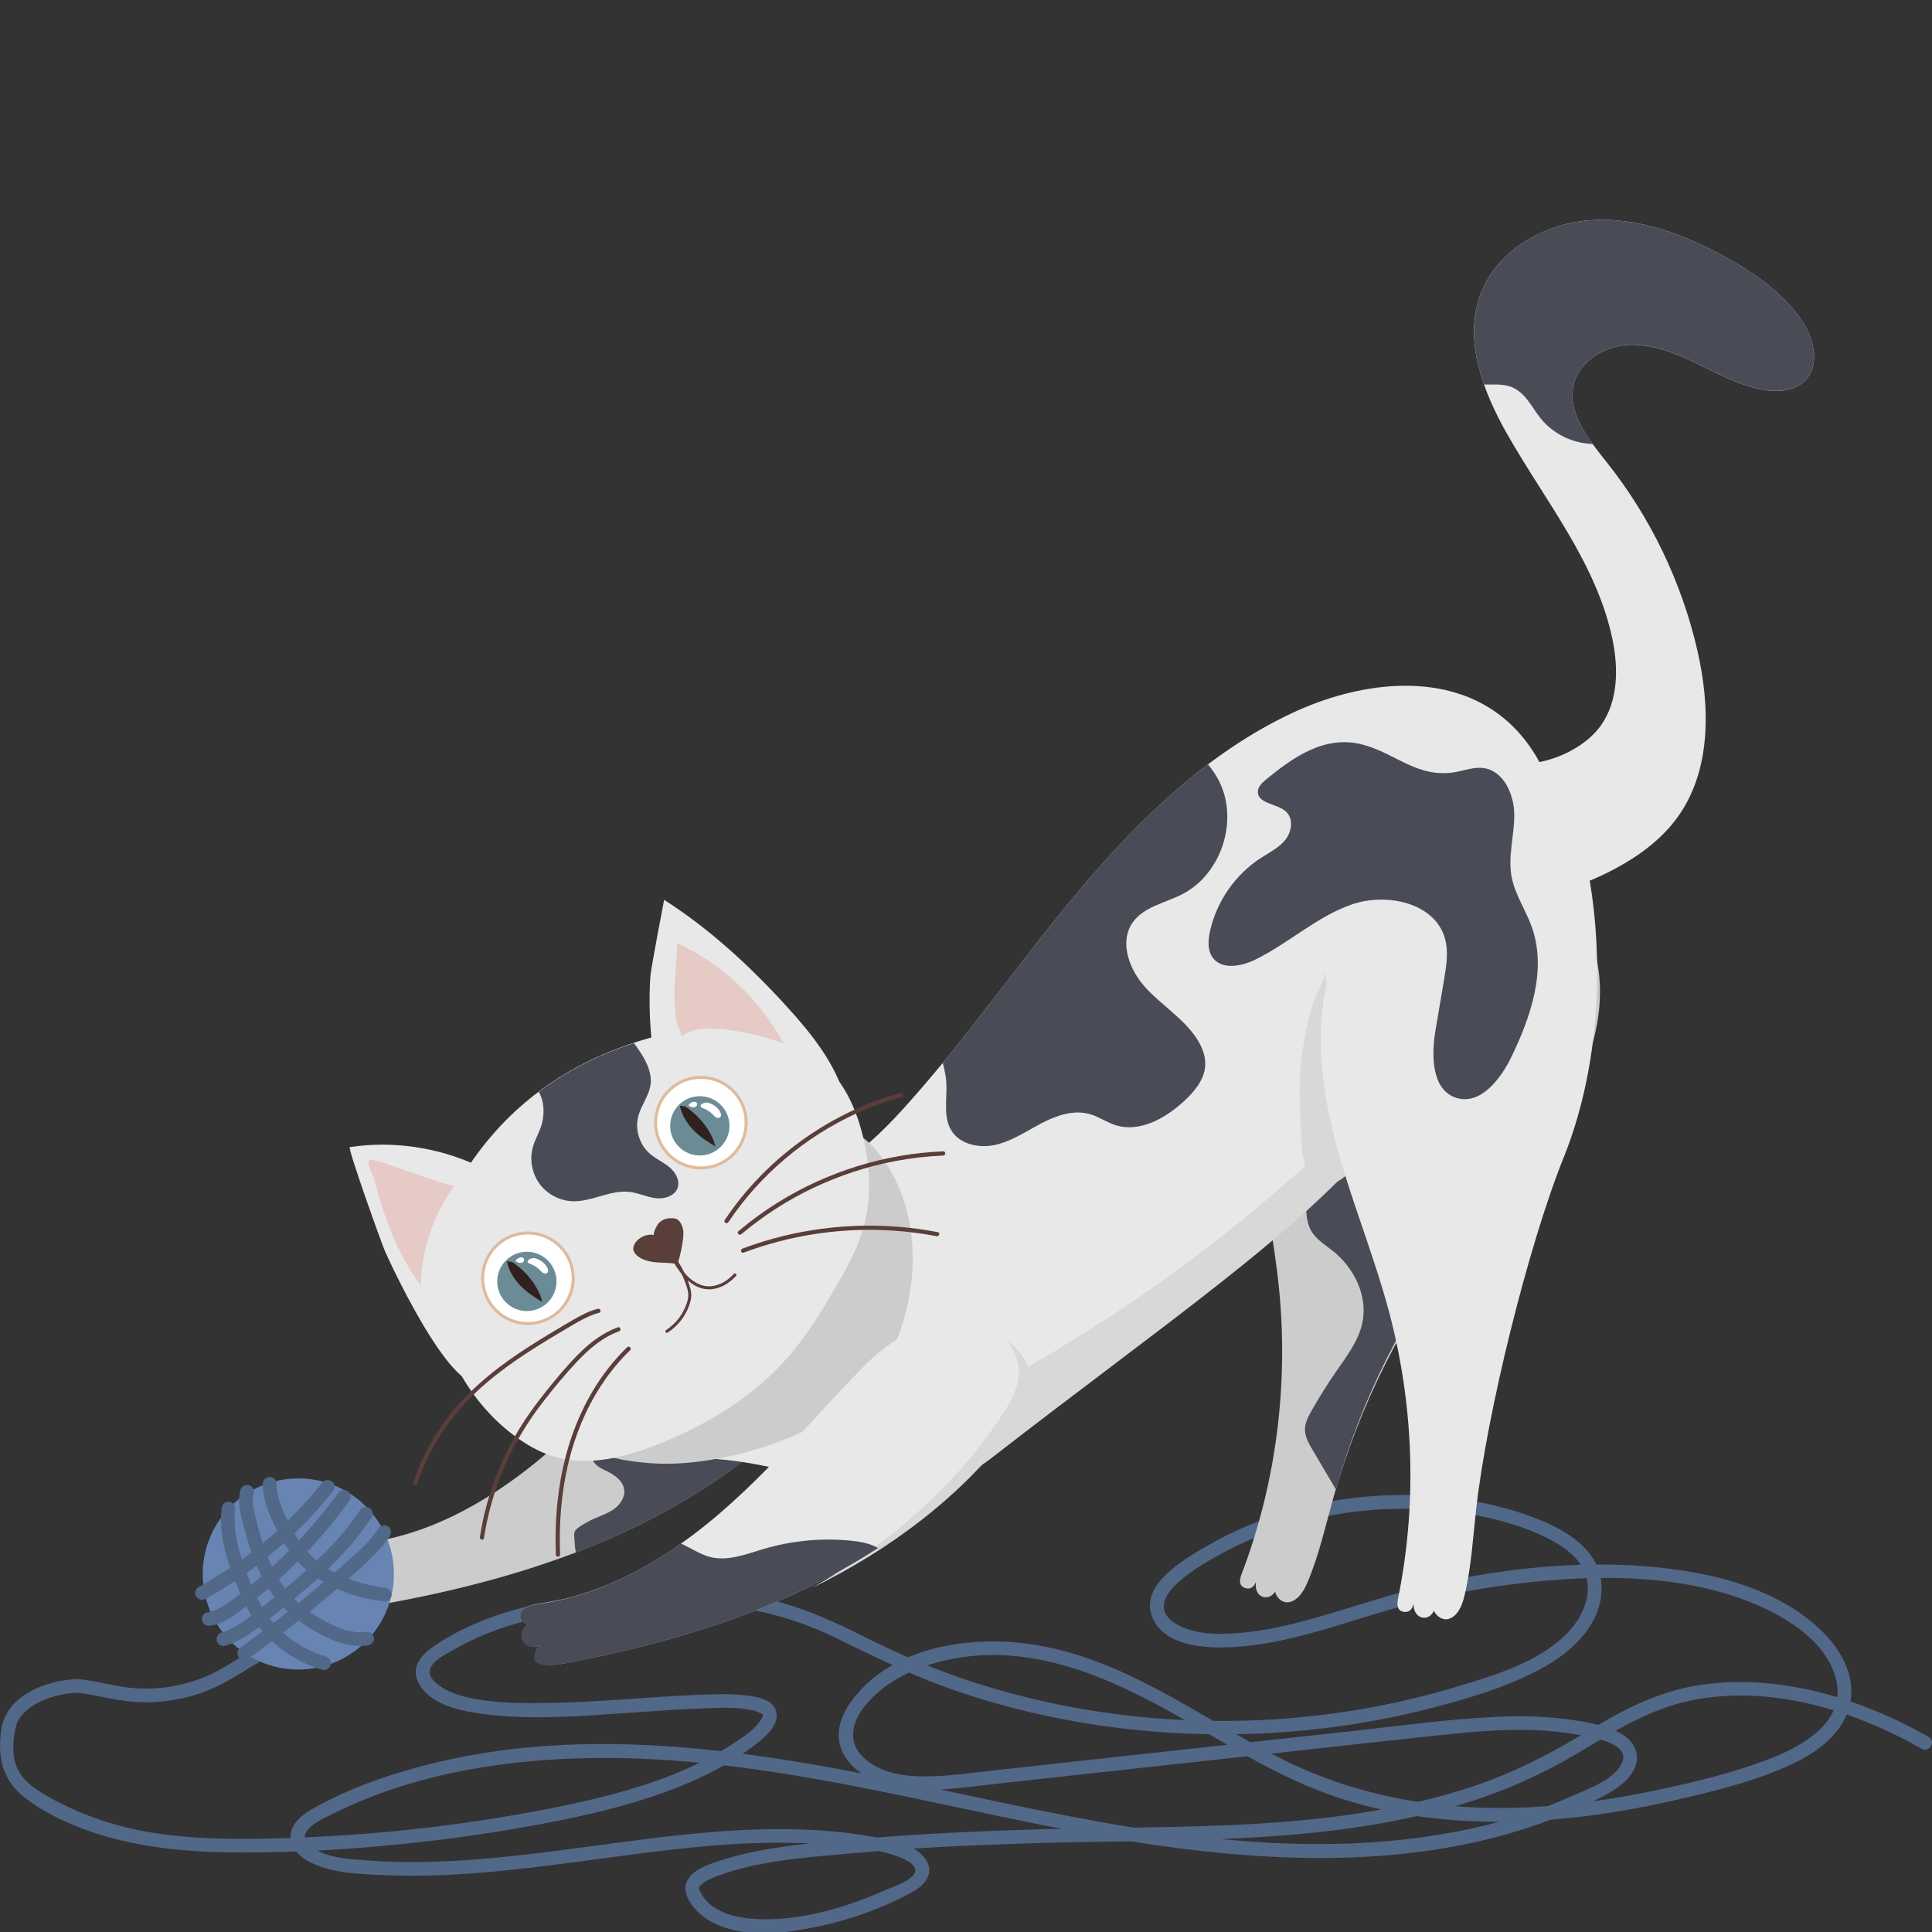 <svg width="400" height="400" viewBox="0 0 400 400" fill="none" xmlns="http://www.w3.org/2000/svg">
<rect x="0" y="0" width="400" height="400" fill="#333333" stroke="none"/>
<g clip-path="url(#clip0_1_401)">
<path d="M0.31 357.856C-0.645 363.672 0.492 368.713 5.347 372.367C11.095 376.689 18.485 379.488 25.42 381.118C33.861 383.102 42.598 383.567 51.242 383.542C60.891 383.514 70.547 382.988 80.149 382.098C89.766 381.208 99.35 379.917 108.864 378.226C117.511 376.689 126.156 374.898 134.507 372.145C142.229 369.6 149.786 366.218 156.293 361.284C158.212 359.829 161.419 357.18 160.708 354.349C160.139 352.082 157.404 351.446 155.42 351.149C151.695 350.595 147.863 350.753 144.113 350.913C133.663 351.36 123.253 352.465 112.789 352.601C108.106 352.662 103.337 352.615 98.711 351.811C96.494 351.425 94.231 350.888 92.247 349.787C90.695 348.929 88.154 347.238 89.198 345.201C90.077 343.485 92.69 342.283 94.31 341.354C101.624 337.157 109.932 334.969 118.216 333.686C127.121 332.309 136.319 331.798 145.317 332.155C155.006 332.542 163.95 334.729 172.68 338.937C180.302 342.609 187.763 346.409 195.735 349.29C211.476 354.978 228.139 358.092 244.845 358.878C261.722 359.672 278.764 358.063 295.155 353.938C303.202 351.911 311.532 349.508 318.889 345.597C325.217 342.233 331.727 336.406 331.584 328.616C331.441 320.766 323.891 316.54 317.399 314.123C310.166 311.431 302.448 310.019 294.751 309.633C279.418 308.861 263.56 312.221 250.207 319.901C245.427 322.65 235.639 328.08 238.635 334.998C241.377 341.322 250.983 341.382 256.663 340.918C265.715 340.178 274.37 337.332 282.993 334.669C292.07 331.862 301.268 329.621 310.692 328.33C327.727 325.996 346.946 325.306 363.14 332.016C370.162 334.926 378.716 340.228 380.264 348.314C381.827 356.483 373.44 361.338 367.041 363.883C359.233 366.99 350.846 368.978 342.641 370.704C333.808 372.563 324.842 373.822 315.818 374.208C297.815 374.976 280.287 371.906 264.217 363.587C248.523 355.461 234.023 344.428 216.341 340.911C202.721 338.201 184.896 340.21 176.144 352.386C174.01 355.353 172.784 359.071 174.364 362.568C175.765 365.667 178.733 367.769 181.804 369.024C185.818 370.661 190.308 370.783 194.577 370.511C199.428 370.2 204.265 369.535 209.095 369.006C228.925 366.829 248.752 364.656 268.582 362.478C278.417 361.399 288.252 360.283 298.094 359.247C307.385 358.267 316.937 357.438 326.204 359.079C328.638 359.508 337.458 360.659 335.906 364.734C334.523 368.366 328.946 370.29 325.714 371.752C317.967 375.252 309.734 377.651 301.39 379.241C264.918 386.191 228.196 377.601 192.571 370.054C158.08 362.747 121.73 356.43 86.953 365.757C79.141 367.852 71.198 370.694 64.201 374.805C61.67 376.292 59.172 378.873 60.523 382.012C61.692 384.733 64.963 386.109 67.623 386.86C71.477 387.95 75.706 388.054 79.685 388.229C84.143 388.422 88.608 388.372 93.066 388.154C102.082 387.711 111.048 386.595 119.992 385.408C137.624 383.067 155.506 380.282 173.324 382.098C177.535 382.527 182.297 382.92 186.254 384.518C187.502 385.022 190.355 386.302 189.272 387.982C188.239 389.584 184.892 390.599 183.212 391.353C175.519 394.793 166.628 397.459 158.13 397.363C154.82 397.327 151.259 396.891 148.349 395.204C147.109 394.485 146.097 393.563 145.36 392.329C145.178 392.022 144.989 391.7 144.828 391.378C144.846 391.414 144.71 391.089 144.713 391.107C144.688 390.974 144.738 390.792 144.749 390.771C144.964 390.395 145.014 390.317 145.464 389.956C146.179 389.384 147.43 388.812 148.435 388.433C157.104 385.194 166.989 384.557 176.116 383.728C188.467 382.602 200.869 382.019 213.263 381.63C226.534 381.215 239.818 381.297 253.081 380.743C270.191 380.028 287.515 378.326 303.917 373.16C311.879 370.654 319.472 367.258 326.64 362.982C334.215 358.46 341.565 353.763 350.356 352.011C366.622 348.768 383.764 354.07 397.871 362.053C399.466 362.954 400.899 360.501 399.305 359.601C385.105 351.56 368.274 346.395 351.865 348.876C343.26 350.177 335.806 354.109 328.452 358.571C321.07 363.047 313.573 366.944 305.372 369.707C276.161 379.549 244.812 377.844 214.443 378.759C202.045 379.131 189.644 379.699 177.288 380.789C167.829 381.622 157.808 382.33 148.732 385.333C146.526 386.062 143.637 387.053 142.379 389.191C140.806 391.868 143.441 395.089 145.435 396.662C150.462 400.623 157.994 400.652 164.022 399.812C172.569 398.621 181.153 395.926 188.757 391.815C191.385 390.395 193.698 387.818 191.588 384.876C189.529 382.001 185.486 381.204 182.258 380.571C173.724 378.902 164.994 378.48 156.318 378.78C138.293 379.399 120.539 382.942 102.611 384.625C93.713 385.462 84.743 385.855 75.824 385.169C72.084 384.879 67.769 384.704 64.58 382.462C60.176 379.37 66.8 376.567 69.353 375.313C84.575 367.812 101.671 364.727 118.52 364.087C156.096 362.664 192.264 373.9 228.904 380.339C262.165 386.184 298.973 388.225 330.108 372.806C333.246 371.251 337.129 369.292 338.527 365.839C339.76 362.789 337.955 360.072 335.22 358.703C331.631 356.909 327.312 356.29 323.369 355.822C318.771 355.275 314.128 355.25 309.509 355.471C299.881 355.933 290.286 357.263 280.709 358.314C270.795 359.4 260.878 360.491 250.965 361.577C241.052 362.664 231.135 363.755 221.221 364.841C216.263 365.385 211.308 365.928 206.349 366.475C201.588 366.997 196.79 367.719 191.996 367.787C187.627 367.848 182.905 367.262 179.391 364.423C175.53 361.306 176.03 357.105 178.904 353.416C183.359 347.699 190.552 344.704 197.494 343.399C214.969 340.117 231.657 348.189 246.36 356.723C254.186 361.266 261.912 366.025 270.248 369.593C278.078 372.942 286.314 375.087 294.751 376.199C312.229 378.505 330.079 376.564 347.178 372.621C355.068 370.801 363.205 368.831 370.591 365.446C376.375 362.793 382.42 358.46 383.203 351.643C384.079 344.014 378.012 337.514 372.149 333.6C365.636 329.253 357.971 326.814 350.306 325.488C332.653 322.432 313.895 324.108 296.514 328.034C287.44 330.086 278.717 333.285 269.737 335.663C265.218 336.86 260.617 337.818 255.941 338.14C252.13 338.401 248.062 338.39 244.519 336.749C243.243 336.159 241.867 335.294 241.263 333.964C240.333 331.916 241.692 329.9 243.079 328.466C245.749 325.699 249.338 323.626 252.681 321.777C259.441 318.049 266.809 315.496 274.37 313.977C282.182 312.411 290.229 311.993 298.158 312.726C305.88 313.441 314.11 315.16 321.02 318.799C324.445 320.605 327.959 323.286 328.631 327.351C329.285 331.308 327.208 335.294 324.527 338.065C318.589 344.196 309.398 346.863 301.454 349.258C268.958 359.05 233.072 358.632 200.822 348.053C192.8 345.422 185.175 342.012 177.635 338.233C169.499 334.154 161.43 330.976 152.335 329.871C143.373 328.784 134.196 329.142 125.226 329.993C116.922 330.783 108.574 332.209 100.759 335.209C97.059 336.628 93.473 338.372 90.174 340.582C87.546 342.341 84.893 344.925 86.595 348.307C88.926 352.937 95.264 354.242 99.948 354.86C110.075 356.197 120.496 355.271 130.639 354.588C135.54 354.26 140.438 353.888 145.346 353.713C148.764 353.591 152.417 353.362 155.789 354.095C156.768 354.31 157.555 354.71 157.891 354.932C157.923 354.953 158.019 354.946 157.948 355.225C157.948 355.225 157.826 355.618 157.587 356.015C156.461 357.849 154.523 359.139 152.796 360.326C149.429 362.643 145.811 364.588 142.079 366.243C134.206 369.728 125.795 371.931 117.39 373.704C107.88 375.709 98.26 377.239 88.611 378.376C78.873 379.524 69.081 380.253 59.279 380.557C50.259 380.839 41.139 380.897 32.195 379.538C24.437 378.362 17.141 375.956 10.28 372.145C8.032 370.897 5.665 369.457 4.224 367.262C2.533 364.688 2.562 361.556 3.044 358.617C3.338 356.83 0.599 356.058 0.302 357.863H0.31V357.856Z" fill="#516889"/>
<path d="M3.123 358.21C3.205 357.774 3.32 357.345 3.47 356.926C3.488 356.876 3.584 356.58 3.52 356.783C3.459 356.984 3.559 356.701 3.584 356.648C3.677 356.447 3.781 356.251 3.892 356.061C3.995 355.883 4.103 355.711 4.217 355.543C4.271 355.464 4.328 355.389 4.381 355.314C4.407 355.278 4.478 355.143 4.381 355.307C4.274 355.493 4.421 355.26 4.446 355.228C4.703 354.91 4.986 354.613 5.282 354.331C5.433 354.188 5.586 354.052 5.744 353.92C5.815 353.859 5.89 353.798 5.965 353.738C6.215 353.534 5.826 353.834 6.019 353.695C6.369 353.441 6.727 353.194 7.098 352.972C7.474 352.747 7.856 352.54 8.246 352.347C8.421 352.261 8.596 352.179 8.772 352.097C8.875 352.05 8.979 352.007 9.083 351.961C9.229 351.896 8.965 352.011 8.965 352.011C9.025 351.986 9.083 351.961 9.143 351.939C10.627 351.339 12.189 350.917 13.769 350.663C13.848 350.649 13.93 350.638 14.009 350.627C14.07 350.617 14.402 350.57 14.134 350.609C13.877 350.645 14.152 350.609 14.213 350.602C14.299 350.592 14.388 350.581 14.474 350.574C14.785 350.542 15.096 350.516 15.41 350.502C15.889 350.481 16.372 350.481 16.847 350.542C18.145 350.706 19.74 351.042 21.137 351.324C22.7 351.639 24.262 351.939 25.842 352.15C28.605 352.518 31.405 352.536 34.172 352.204C37.01 351.864 39.799 351.221 42.473 350.202C45.129 349.19 47.581 347.832 49.987 346.337C51.146 345.619 52.297 344.89 53.477 344.21C54.052 343.878 54.635 343.56 55.228 343.259C55.525 343.109 55.822 342.966 56.122 342.827C56.261 342.762 56.401 342.702 56.54 342.641C56.53 342.644 56.762 342.548 56.651 342.594C56.558 342.634 56.873 342.505 56.905 342.494C59.683 341.4 62.693 341.079 65.621 340.614C66.368 340.496 67.112 340.378 67.859 340.26C68.595 340.142 69.067 339.187 68.853 338.512C68.595 337.711 67.894 337.393 67.104 337.518C65.556 337.765 64.008 338.008 62.46 338.254C60.941 338.494 59.411 338.73 57.927 339.152C55.207 339.924 52.719 341.311 50.323 342.784C47.946 344.246 45.605 345.776 43.048 346.916C42.48 347.17 41.954 347.381 41.275 347.628C40.635 347.86 39.988 348.075 39.334 348.268C37.975 348.672 36.592 348.986 35.194 349.215C35.012 349.244 34.833 349.272 34.651 349.301C34.572 349.312 34.493 349.322 34.418 349.333C34.454 349.33 34.572 349.312 34.408 349.333C34.043 349.38 33.678 349.419 33.314 349.455C32.609 349.523 31.902 349.566 31.194 349.587C29.778 349.63 28.362 349.58 26.95 349.44C24.105 349.154 21.095 348.346 18.163 347.885C17.373 347.76 16.586 347.639 15.786 347.649C15.106 347.66 14.431 347.728 13.759 347.821C12.143 348.039 10.552 348.407 9.018 348.965C5.468 350.259 2.086 352.497 0.735 356.183C0.581 356.601 0.47 357.03 0.388 357.466C0.252 358.196 0.588 359.032 1.382 359.214C2.079 359.375 2.984 359.003 3.13 358.221L3.123 358.21Z" fill="#516889"/>
<path d="M142.518 271.002C132.816 281.041 123.803 291.798 113.204 300.878C102.6 309.959 90.081 317.412 76.26 319.364C74.901 319.557 73.371 319.79 72.581 320.909C71.795 322.031 72.853 324.105 74.101 323.533C72.771 324.001 72.073 325.749 72.713 327.008C73.357 328.266 75.18 328.724 76.342 327.919C75.312 328.688 74.88 330.168 75.341 331.369C77.139 332.438 79.406 332.105 81.461 331.719C98.897 328.448 116.149 323.64 132.087 315.854C148.024 308.067 162.649 297.192 173.417 283.096C175.462 280.419 177.439 277.423 177.56 274.055C177.7 270.273 175.372 266.701 172.251 264.564C161.319 257.067 150.691 262.554 142.522 271.006L142.518 271.002Z" fill="#CCCCCC"/>
<path d="M158.409 298.833C158.366 298.565 158.309 298.297 158.252 298.036C157.934 296.592 157.566 295.112 156.69 293.918C155.646 292.495 153.966 291.633 152.239 291.269C150.512 290.904 148.721 290.993 146.966 291.165C141.16 291.733 135.479 293.185 129.827 294.629C127.74 295.162 125.555 295.748 123.993 297.232C122.431 298.712 121.78 301.396 123.189 303.027C123.846 303.792 124.819 304.192 125.727 304.635C127.336 305.418 128.991 306.63 129.23 308.403C129.441 309.98 128.415 311.499 127.125 312.425C125.834 313.355 124.286 313.844 122.838 314.502C121.823 314.963 120.847 315.514 119.925 316.143C119.549 316.401 119.163 316.694 118.988 317.116C118.849 317.455 118.866 317.838 118.892 318.206C118.956 319.082 119.009 320.301 119.22 321.431C123.596 319.761 127.9 317.913 132.112 315.857C141.507 311.267 150.448 305.601 158.409 298.837V298.833Z" fill="#494C56"/>
<path d="M277.902 179.422C269.033 184.985 263.32 194.691 260.853 204.862C258.383 215.032 258.866 225.7 260.231 236.078C261.597 246.456 263.835 256.716 264.843 267.138C266.723 286.507 264.278 306.308 257.557 324.573C256.992 326.103 255.988 327.991 257.647 328.745C259.005 329.242 259.738 328.395 260.07 327.383C259.355 331.212 263.695 332.134 264.661 328.019C262.927 329.052 264.811 332.066 266.799 331.73C268.786 331.394 269.966 329.36 270.749 327.501C273.105 321.91 274.417 315.943 276.061 310.101C281.445 290.972 290.54 272.897 302.688 257.17C309.509 248.34 317.306 240.211 323.154 230.705C329.003 221.199 332.828 209.824 330.633 198.881C328.438 187.948 320.162 180.198 309.405 178.36C298.119 176.43 288.91 172.519 277.906 179.419L277.902 179.422Z" fill="#CCCCCC"/>
<path d="M302.602 256.427C301.944 253.66 301.461 250.85 301.165 248.019C300.918 245.688 300.775 243.267 299.695 241.187C295.917 233.897 287.262 236.275 280.995 237.587C274.499 238.945 270.02 243.675 270.441 250.625C270.527 252.023 270.724 253.453 271.389 254.686C272.415 256.581 274.381 257.732 276.061 259.083C280.394 262.569 283.186 268.307 282.085 273.758C281.331 277.491 278.932 280.64 276.762 283.768C274.892 286.464 273.144 289.249 271.528 292.105C270.86 293.288 270.195 294.547 270.177 295.909C270.159 297.439 270.96 298.844 271.739 300.163C273.351 302.894 274.96 305.622 276.572 308.353C281.896 289.62 290.776 271.91 302.602 256.434V256.427Z" fill="#494C56"/>
<path d="M187.055 229.507C200.029 215.211 210.975 199.206 223.391 184.423C235.807 169.637 250.043 155.831 267.521 147.626C281.116 141.245 298.362 138.907 310.37 147.93C321.124 156.006 324.456 170.703 324.599 184.152C324.956 217.674 310.578 202.856 283.047 236.425C267.213 255.73 238.728 274.992 203.303 302.515C184.449 317.166 163.346 299.688 139.601 302.183C133.298 302.844 125.88 303.084 121.834 298.204C117.765 293.299 119.456 285.838 122.506 280.247C129.845 266.787 143.169 257.825 156.139 249.649C159.099 247.783 158.967 246.746 162.002 245.441C165.141 244.093 168.644 243.94 171.829 242.266C177.703 239.181 182.633 234.38 187.055 229.511V229.507Z" fill="#E8E8E8"/>
<path d="M206.271 236.986C209.653 236.178 212.584 234.148 215.666 232.539C218.747 230.93 222.322 229.704 225.661 230.669C227.499 231.198 229.104 232.353 230.924 232.939C235.929 234.548 241.248 231.563 245.116 228.002C247.279 226.011 249.349 223.555 249.528 220.624C249.649 218.589 248.824 216.598 247.69 214.904C244.948 210.792 240.526 208.136 237.187 204.497C233.848 200.854 231.674 195.13 234.466 191.051C236.722 187.755 241.148 186.976 244.709 185.171C252.842 181.049 256.51 169.92 252.424 161.769C251.787 160.503 251.001 159.331 250.093 158.258C240.179 165.744 231.403 174.878 223.388 184.423C213.646 196.024 204.805 208.372 195.181 220.062C195.667 221.718 195.953 223.437 195.957 225.253C195.961 228.253 195.399 231.502 196.969 234.055C198.788 237.015 202.885 237.801 206.267 236.99L206.271 236.986Z" fill="#494C56"/>
<path d="M295.456 219.848C294.748 219.758 294.068 220.116 293.461 220.484C288.881 223.244 285.12 227.148 281.324 230.912C258.959 253.091 233.383 272.035 205.649 286.964C200.336 289.824 195.918 291.576 192.386 296.592C189.93 300.077 187.888 303.86 186.319 307.824C192.854 308.021 199.142 306.634 205.198 301.929C240.623 274.405 269.108 255.143 284.942 235.839C289.385 230.419 293.489 226.261 297.239 222.958C297.322 221.564 296.778 220.023 295.456 219.855V219.848Z" fill="#D8D8D8"/>
<path d="M331.452 150.19C335.045 145.142 335.095 138.353 333.826 132.286C330.551 116.613 319.898 103.715 311.997 89.787C307.038 81.043 303.038 70.575 306.452 61.123C309.763 51.949 319.597 46.255 329.328 45.59C339.06 44.925 348.623 48.482 357.17 53.186C363.073 56.432 368.782 60.368 372.704 65.845C375.428 69.649 377.019 75.333 373.783 78.715C371.524 81.078 367.792 81.271 364.585 80.624C359.798 79.659 355.458 77.239 351.057 75.129C346.656 73.017 341.93 71.151 337.054 71.419C332.178 71.687 327.148 74.633 325.879 79.348C324.273 85.308 328.871 90.934 332.707 95.768C341.723 107.118 348.165 120.503 351.415 134.631C354.096 146.296 354.325 159.495 347.318 169.198C344.025 173.759 339.367 177.188 334.408 179.848C327.205 183.712 319.118 186.114 310.942 186.039C302.766 185.964 294.515 183.305 288.295 178.003C284.806 175.028 281.946 171.178 280.741 166.752C279.536 162.327 280.144 157.311 282.893 153.643C285.546 150.1 290.157 148.263 294.526 148.617C299.56 149.024 302.584 152.535 306.273 155.488C313.37 161.165 326.508 157.136 331.448 150.197L331.452 150.19Z" fill="#E8E8E8"/>
<path d="M372.707 65.845C368.785 60.368 363.076 56.436 357.174 53.186C348.626 48.485 339.063 44.925 329.332 45.59C319.601 46.255 309.766 51.949 306.456 61.123C304.293 67.114 305.108 73.514 307.256 79.62C309.355 79.67 311.489 79.359 313.459 80.363C316.04 81.675 317.248 84.482 318.986 86.637C321.578 89.848 325.628 91.807 329.747 91.918C326.937 88.035 324.684 83.777 325.882 79.337C327.151 74.622 332.181 71.676 337.057 71.408C341.934 71.14 346.66 73.01 351.06 75.119C355.461 77.232 359.805 79.648 364.588 80.614C367.795 81.261 371.527 81.071 373.787 78.704C377.022 75.323 375.431 69.638 372.707 65.835V65.845Z" fill="#494C56"/>
<path d="M72.424 237.497C81.243 236.164 90.481 237.487 98.718 241.262C99.68 241.702 100.648 242.191 101.399 242.953C102.472 244.043 102.99 245.57 103.387 247.06C105.078 253.381 105.21 259.97 104.538 266.408C104.202 269.622 103.662 272.807 103.022 275.964C102.522 278.445 102.293 283.389 100.727 285.352C95.275 292.173 81.755 263.666 79.749 259.147C78.988 257.435 71.888 237.58 72.424 237.497Z" fill="#E8E8E8"/>
<path d="M176.087 290.722C177.532 289.713 178.951 288.645 180.134 287.34C181.385 285.967 182.351 284.362 183.23 282.724C190.137 269.858 191.488 253.224 183.516 240.99C182 238.666 180.159 236.514 177.871 234.941C174.314 232.492 169.87 231.588 165.552 231.649C157.254 231.767 149.343 235.217 142.254 239.532C133.649 244.769 125.695 251.586 121.018 260.51C118.033 266.204 116.553 272.804 117.186 279.228C117.858 286.046 115.892 292.223 119.653 297.678C122.302 301.522 129.534 302.533 134.475 302.923C141.174 303.452 148.299 302.319 154.752 300.588C162.352 298.551 169.617 295.226 176.08 290.725L176.087 290.722Z" fill="#CCCCCC"/>
<path d="M90.309 269.293C91.682 280.304 97.71 290.714 106.497 297.257C108.899 299.044 111.516 300.567 114.337 301.461C121.508 303.742 129.202 301.797 136.123 299.066C146.587 294.94 156.504 288.891 163.825 280.19C167.2 276.175 169.978 271.663 172.652 267.116C175.326 262.572 177.953 257.889 179.155 252.691C180.363 247.461 180.066 241.916 178.958 236.611C177.553 229.893 174.582 223.087 169.052 219.19C163.042 214.954 155.352 210.671 148.274 211.915C136.116 214.049 110.916 218.221 95.272 244.19C90.849 251.526 89.23 260.606 90.317 269.293H90.309Z" fill="#E8E8E8"/>
<path d="M137.495 186.297C147.062 192.41 155.524 200.253 163.217 208.748C168.197 214.249 173.006 220.288 174.997 227.491C176.988 234.695 175.465 243.339 169.652 247.629C163.228 252.366 153.704 250.21 147.577 244.808C143.551 241.262 140.674 236.607 138.343 231.77C136.048 227.008 135.84 223.383 135.222 218.296C134.56 212.844 134.271 207.428 134.671 201.962C134.775 200.543 137.485 186.293 137.499 186.3L137.495 186.297Z" fill="#E8E8E8"/>
<path d="M140.18 195.259C149.507 199.574 157.372 206.982 162.238 216.037C158.062 214.5 153.694 213.499 149.264 213.066C146.444 212.791 143.341 212.827 141.117 214.585C140.988 213.463 140.127 212.305 139.969 210.846C139.773 209.062 139.651 207.268 139.608 205.473C139.583 204.533 140.341 195.338 140.18 195.263V195.259Z" fill="#E5CAC6"/>
<path d="M87.121 266.086C87.253 258.704 89.734 251.379 94.121 245.437C93.774 245.906 82.602 241.809 81.394 241.448C80.561 241.198 76.907 239.585 76.349 240.34C75.949 240.883 77.232 243.346 77.404 243.975C79.592 252.026 82.03 259.312 87.124 266.09L87.121 266.086Z" fill="#E5CAC6"/>
<path d="M99.923 265.758C100.226 266.376 100.602 266.97 101.052 267.527C104.306 271.556 110.211 272.182 114.24 268.929C116.929 266.755 118.101 263.402 117.619 260.216C119.503 264.059 118.559 268.828 115.088 271.631C111.059 274.884 105.156 274.259 101.9 270.23C100.816 268.889 100.166 267.345 99.923 265.758Z" fill="#E9F1F4"/>
<path d="M102.003 270.544C105.256 274.573 111.162 275.199 115.191 271.946C119.22 268.693 119.846 262.787 116.593 258.758C113.339 254.729 107.434 254.103 103.405 257.356C99.376 260.61 98.75 266.515 102.003 270.544Z" fill="white"/>
<path d="M101.764 270.738C98.407 266.583 99.057 260.474 103.212 257.117C107.366 253.76 113.475 254.411 116.832 258.565C120.189 262.719 119.538 268.828 115.384 272.185C111.23 275.542 105.121 274.892 101.764 270.738ZM102.243 270.351C105.385 274.241 111.109 274.849 114.998 271.706C118.888 268.564 119.496 262.84 116.353 258.951C113.211 255.061 107.491 254.454 103.598 257.596C99.708 260.738 99.1 266.462 102.243 270.351Z" fill="#E0BA99"/>
<path d="M104.309 269.161C106.44 271.796 110.301 272.207 112.939 270.076C115.574 267.945 115.985 264.084 113.854 261.446C111.723 258.811 107.863 258.4 105.224 260.531C102.589 262.662 102.178 266.526 104.309 269.161Z" fill="#6B8C96"/>
<path d="M112.413 269.636C110.73 268.66 109.089 267.574 107.734 266.176C106.379 264.782 105.314 263.048 104.956 261.135C104.935 261.157 105.81 261.239 105.875 261.253C106.322 261.364 106.797 261.825 107.158 262.104C107.977 262.737 108.731 263.455 109.407 264.242C110.083 265.028 110.68 265.879 111.184 266.784C111.445 267.252 111.684 267.735 111.895 268.228C111.995 268.464 112.224 269.522 112.413 269.633V269.636Z" fill="#30211F"/>
<path d="M113.257 262.365C113.357 262.544 113.447 262.733 113.475 262.937C113.504 263.141 113.457 263.362 113.311 263.509C113.096 263.723 112.728 263.709 112.46 263.566C112.192 263.423 111.988 263.184 111.777 262.962C111.209 262.379 110.504 261.929 109.736 261.654C108.438 261.192 109.968 260.288 110.74 260.499C111.777 260.781 112.735 261.425 113.261 262.365H113.257Z" fill="white"/>
<path d="M108.377 261.221C108.213 261.4 107.959 261.475 107.716 261.468C107.473 261.46 107.24 261.378 107.015 261.282C106.897 261.232 106.761 261.146 106.776 261.021C106.779 260.974 106.804 260.935 106.829 260.896C107.062 260.56 107.691 260.238 108.113 260.338C108.513 260.434 108.667 260.903 108.377 261.221Z" fill="white"/>
<path d="M135.737 233.547C136.04 234.166 136.416 234.759 136.866 235.317C140.119 239.346 146.025 239.971 150.054 236.718C152.743 234.545 153.915 231.191 153.433 228.006C155.317 231.849 154.373 236.618 150.902 239.421C146.873 242.674 140.97 242.048 137.714 238.019C136.63 236.679 135.98 235.134 135.737 233.547Z" fill="#E9F1F4"/>
<path d="M137.813 238.334C141.067 242.363 146.973 242.989 151.002 239.735C155.031 236.482 155.656 230.576 152.403 226.547C149.15 222.518 143.244 221.893 139.215 225.146C135.186 228.399 134.56 234.305 137.813 238.334Z" fill="white"/>
<path d="M137.574 238.527C134.217 234.373 134.868 228.263 139.022 224.906C143.176 221.55 149.286 222.2 152.639 226.354C155.996 230.508 155.345 236.618 151.191 239.975C147.037 243.332 140.927 242.681 137.571 238.527H137.574ZM138.053 238.141C141.196 242.031 146.919 242.638 150.809 239.496C154.698 236.353 155.306 230.63 152.164 226.74C149.021 222.851 143.298 222.243 139.408 225.385C135.519 228.528 134.911 234.251 138.053 238.141Z" fill="#E0BA99"/>
<path d="M140.119 236.95C142.25 239.585 146.115 239.996 148.749 237.866C151.384 235.735 151.795 231.874 149.665 229.236C147.534 226.601 143.673 226.19 141.035 228.321C138.4 230.451 137.989 234.316 140.119 236.95Z" fill="#6B8C96"/>
<path d="M148.227 237.426C146.544 236.45 144.903 235.363 143.548 233.965C142.193 232.571 141.128 230.837 140.77 228.925C140.749 228.946 141.624 229.028 141.689 229.043C142.136 229.153 142.611 229.615 142.972 229.893C143.791 230.526 144.545 231.245 145.221 232.031C145.897 232.818 146.494 233.669 146.998 234.573C147.259 235.041 147.498 235.524 147.709 236.017C147.809 236.253 148.038 237.312 148.227 237.422V237.426Z" fill="#30211F"/>
<path d="M149.071 230.154C149.171 230.333 149.261 230.523 149.289 230.726C149.318 230.93 149.268 231.152 149.125 231.298C148.91 231.513 148.542 231.499 148.274 231.356C148.006 231.213 147.802 230.973 147.591 230.751C147.023 230.169 146.318 229.718 145.55 229.443C144.252 228.982 145.782 228.077 146.554 228.288C147.591 228.571 148.549 229.214 149.075 230.154H149.071Z" fill="white"/>
<path d="M144.188 229.007C144.023 229.186 143.77 229.261 143.526 229.254C143.283 229.246 143.051 229.164 142.826 229.068C142.708 229.018 142.572 228.932 142.586 228.807C142.59 228.76 142.615 228.721 142.64 228.682C142.872 228.346 143.501 228.024 143.923 228.124C144.324 228.22 144.481 228.689 144.188 229.007Z" fill="white"/>
<path d="M131.697 257.074C131.307 257.553 131.025 258.172 131.139 258.779C131.229 259.237 131.532 259.627 131.883 259.938C132.97 260.906 134.478 261.239 135.926 261.357C137.378 261.475 138.85 261.41 140.266 261.736C140.809 260.059 141.192 258.329 141.407 256.577C141.496 255.837 141.557 255.076 141.381 254.35C141.21 253.624 140.756 252.709 140.08 252.394C139.333 252.044 136.952 251.994 135.987 253.831C135.665 254.446 135.34 255.004 135.368 255.68C134.049 255.412 132.537 256.052 131.697 257.078V257.074Z" fill="#593E39"/>
<path d="M152.339 263.713C152.196 263.602 152.014 263.645 151.899 263.77C150.673 265.136 148.961 266.19 147.094 266.308C145.053 266.437 143.233 265.246 141.932 263.766C141.836 263.656 141.743 263.545 141.65 263.43C141.618 263.362 141.585 263.294 141.55 263.227C140.888 261.897 140.095 260.635 139.183 259.462C138.936 259.144 138.436 259.519 138.682 259.837C138.822 260.016 138.954 260.195 139.09 260.377C139.008 260.485 139.019 260.631 139.09 260.753C139.712 261.775 140.356 262.812 141.113 263.748C141.542 264.639 141.907 265.557 142.204 266.498C142.375 267.041 142.511 267.606 142.504 268.181C142.497 268.732 142.361 269.279 142.193 269.797C141.843 270.877 141.317 271.892 140.642 272.8C139.88 273.826 138.943 274.702 137.871 275.396C137.728 275.489 137.714 275.707 137.81 275.832C137.917 275.975 138.107 275.986 138.246 275.893C140.245 274.602 141.814 272.647 142.636 270.412C142.844 269.847 143.022 269.261 143.09 268.664C143.162 268.06 143.101 267.459 142.955 266.869C142.804 266.269 142.608 265.672 142.383 265.089C142.815 265.472 143.283 265.818 143.798 266.115C144.728 266.648 145.768 266.944 146.844 266.941C147.827 266.941 148.81 266.666 149.69 266.233C150.719 265.725 151.631 265.007 152.396 264.152C152.51 264.027 152.464 263.813 152.339 263.713Z" fill="#593E39"/>
<path d="M140.288 245.938C140.831 244.394 139.859 242.695 138.6 241.648C137.342 240.601 135.79 239.946 134.553 238.874C132.387 236.997 131.418 233.844 132.155 231.073C132.77 228.771 134.435 226.794 134.707 224.427C134.954 222.282 134.01 220.184 132.884 218.343C132.383 217.521 131.829 216.72 131.222 215.965C124.937 218.035 118.087 221.153 111.545 226.065C112.725 228.024 112.782 230.819 112.074 233.057C111.602 234.548 110.776 235.914 110.344 237.419C109.607 239.975 110.104 242.86 111.656 245.023C113.207 247.186 115.781 248.58 118.437 248.698C122.495 248.88 126.363 246.281 130.396 246.774C132.208 246.996 133.899 247.833 135.708 248.065C137.517 248.297 139.687 247.654 140.291 245.934L140.288 245.938Z" fill="#494C56"/>
<path d="M150.802 253.038C154.066 248.154 158.023 243.75 162.503 239.95C166.978 236.15 171.98 232.968 177.317 230.516C180.338 229.128 183.473 227.988 186.676 227.098C187.216 226.948 186.988 226.108 186.444 226.258C180.692 227.856 175.172 230.272 170.081 233.393C164.994 236.514 160.325 240.329 156.271 244.708C153.994 247.168 151.91 249.81 150.047 252.598C149.736 253.066 150.491 253.503 150.798 253.038H150.802Z" fill="#593E39"/>
<path d="M153.494 255.53C158.023 251.697 163.057 248.476 168.415 245.927C173.771 243.382 179.455 241.523 185.282 240.404C188.582 239.771 191.921 239.389 195.278 239.246C195.835 239.224 195.839 238.352 195.278 238.373C189.25 238.624 183.259 239.664 177.496 241.451C171.737 243.239 166.199 245.756 161.076 248.941C158.202 250.728 155.463 252.727 152.879 254.911C152.45 255.272 153.068 255.887 153.494 255.526V255.53Z" fill="#593E39"/>
<path d="M153.951 259.348C163.822 255.644 174.45 254.085 184.968 254.786C187.974 254.986 190.963 255.372 193.923 255.941C194.47 256.044 194.706 255.208 194.155 255.101C183.638 253.077 172.716 253.345 162.306 255.866C159.392 256.57 156.525 257.456 153.722 258.508C153.2 258.704 153.426 259.544 153.955 259.348H153.951Z" fill="#593E39"/>
<path d="M123.789 270.963C122.027 271.417 120.4 272.257 118.831 273.161C117.3 274.044 115.781 274.949 114.265 275.86C111.227 277.684 108.217 279.568 105.328 281.627C99.608 285.702 94.442 290.504 90.61 296.431C88.479 299.723 86.774 303.28 85.523 306.995C85.344 307.528 86.184 307.756 86.363 307.227C88.569 300.699 92.229 294.711 97.027 289.767C101.846 284.801 107.623 280.915 113.507 277.337C115.166 276.329 116.839 275.342 118.512 274.359C120.264 273.329 122.041 272.318 124.021 271.806C124.565 271.667 124.336 270.827 123.789 270.966V270.963Z" fill="#593E39"/>
<path d="M127.929 274.806C124.837 275.914 122.213 277.923 119.903 280.222C117.401 282.71 115.13 285.47 112.925 288.223C110.647 291.068 108.528 294.032 106.715 297.196C104.981 300.227 103.508 303.413 102.314 306.691C100.952 310.43 99.962 314.302 99.354 318.235C99.268 318.782 100.108 319.021 100.194 318.467C101.249 311.642 103.462 305.014 106.744 298.937C108.435 295.802 110.419 292.842 112.599 290.028C114.759 287.247 117.025 284.512 119.438 281.945C121.909 279.314 124.719 276.876 128.161 275.639C128.687 275.449 128.458 274.609 127.929 274.799V274.806Z" fill="#593E39"/>
<path d="M129.841 278.935C125.734 282.917 122.491 287.733 120.143 292.942C117.586 298.608 116.096 304.689 115.438 310.856C115.048 314.509 114.952 318.192 115.08 321.863C115.102 322.421 115.971 322.424 115.953 321.863C115.724 315.468 116.192 309.033 117.697 302.801C119.056 297.185 121.265 291.769 124.418 286.914C126.156 284.244 128.172 281.766 130.46 279.55C130.864 279.16 130.245 278.542 129.845 278.935H129.841Z" fill="#593E39"/>
<path d="M178.111 283.629C168.408 293.667 159.396 304.424 148.796 313.505C138.192 322.585 125.673 330.039 111.852 331.991C110.494 332.184 108.964 332.416 108.173 333.535C107.387 334.658 108.445 336.731 109.693 336.159C108.363 336.628 107.666 338.376 108.306 339.634C108.949 340.893 110.772 341.35 111.934 340.546C110.905 341.315 110.476 342.795 110.933 343.992C112.732 345.061 114.998 344.729 117.054 344.343C134.489 341.071 151.742 336.263 167.679 328.477C183.616 320.691 198.241 309.816 209.009 295.719C211.054 293.042 213.031 290.046 213.152 286.678C213.292 282.896 210.965 279.325 207.844 277.183C196.911 269.686 186.283 275.174 178.114 283.625L178.111 283.629Z" fill="#E8E8E8"/>
<path d="M208.316 277.441C209.846 279.228 210.857 281.423 210.933 283.761C211.04 287.129 209.274 290.253 207.415 293.067C197.637 307.867 183.791 319.718 168.423 328.577C168.308 328.645 168.19 328.709 168.076 328.774C168.101 328.763 168.126 328.749 168.151 328.738C184.088 320.952 198.713 310.076 209.481 295.98C211.526 293.303 213.503 290.307 213.624 286.939C213.764 283.157 211.437 279.586 208.316 277.444V277.441Z" fill="#D8D8D8"/>
<path d="M274.345 200.825C275.589 212.301 278.864 223.58 284.012 234.116C284.563 235.242 285.142 236.507 284.659 237.665C284.366 238.363 283.733 238.895 283.118 239.399C280.544 241.509 275.196 248.083 271.796 244.587C269.147 241.866 269.362 233.34 269.172 229.851C268.904 224.928 269.201 219.98 270.066 215.104C270.509 212.609 271.099 210.131 271.839 207.689C272.375 205.916 274.538 202.545 274.352 200.822L274.345 200.825Z" fill="#D8D8D8"/>
<path d="M286.318 183.061C278.467 189.983 274.399 200.486 273.609 210.925C272.819 221.364 275.017 231.81 278.045 241.83C281.073 251.851 284.938 261.614 287.623 271.731C292.61 290.543 293.403 310.477 289.721 329.589C289.414 331.19 288.724 333.214 290.483 333.693C291.905 333.964 292.492 333.006 292.653 331.959C292.563 335.852 297 336.059 297.286 331.844C295.745 333.142 298.09 335.816 299.996 335.162C301.905 334.508 302.738 332.313 303.21 330.35C304.629 324.451 304.958 318.353 305.637 312.322C307.857 292.573 316.355 257.978 323.78 239.546C337.955 204.354 327.602 158.155 316.687 158.08C305.237 158.001 296.063 174.471 286.321 183.061H286.318Z" fill="#E8E8E8"/>
<path d="M167.547 328.548C172.441 326.157 177.21 323.472 181.782 320.497C180.123 319.539 178.096 319.175 176.155 318.982C170.103 318.381 163.94 318.967 158.109 320.694C154.47 321.774 150.676 323.307 147.001 322.353C144.856 321.799 143.012 320.444 140.974 319.586C132.176 325.817 122.334 330.561 111.72 332.055C110.362 332.248 108.831 332.481 108.041 333.6C107.255 334.722 108.313 336.796 109.561 336.224C108.231 336.692 107.534 338.44 108.174 339.699C108.817 340.957 110.64 341.415 111.802 340.61C110.773 341.379 110.344 342.859 110.801 344.06C112.599 345.129 114.866 344.797 116.922 344.41C134.357 341.139 151.61 336.331 167.547 328.545V328.548Z" fill="#494C56"/>
<path d="M262.18 161.34C261.347 162.019 260.442 162.845 260.428 163.917C260.389 166.466 264.471 166.323 266.312 168.086C267.846 169.555 267.438 172.222 266.109 173.881C264.779 175.536 262.798 176.501 261.014 177.656C255.713 181.095 251.848 186.683 250.507 192.857C250.107 194.698 249.975 196.793 251.104 198.301C253.01 200.84 257 200.085 259.852 198.698C266.77 195.338 272.572 189.793 279.836 187.269C287.101 184.745 297.082 186.901 299.163 194.305C299.931 197.043 299.463 199.957 298.988 202.759C298.391 206.299 297.79 209.841 297.193 213.381C296.306 218.625 296.424 225.664 301.49 227.294C306.384 228.867 310.592 223.594 312.841 218.972C316.937 210.549 320.284 200.804 317.159 191.974C315.901 188.413 313.634 185.196 312.951 181.481C312.183 177.295 313.516 173.023 313.516 168.769C313.516 164.514 311.335 159.563 307.117 159.013C305.226 158.766 303.356 159.477 301.479 159.824C293.507 161.297 288.928 155.881 281.989 154.129C274.288 152.184 267.875 156.678 262.18 161.34Z" fill="#494C56"/>
<path d="M81.537 325.098C81.965 336.02 73.457 345.218 62.539 345.647C51.617 346.076 42.419 337.568 41.99 326.65C41.561 315.728 50.07 306.53 60.987 306.101C71.909 305.672 81.108 314.181 81.537 325.098Z" fill="#6784B2"/>
<path d="M42.544 331.044C50.409 326.671 57.627 321.095 63.844 314.588C65.599 312.751 67.269 310.838 68.86 308.861C69.324 308.282 69.467 307.41 68.86 306.852C68.345 306.376 67.347 306.233 66.85 306.852C64.069 310.316 61.031 313.573 57.763 316.579C56.136 318.074 54.456 319.511 52.726 320.88C51.914 321.524 51.149 322.099 50.223 322.775C49.319 323.433 48.404 324.072 47.478 324.695C45.411 326.082 43.288 327.379 41.114 328.588C40.464 328.949 40.196 329.896 40.603 330.532C41.029 331.19 41.851 331.43 42.548 331.044H42.544Z" fill="#516889"/>
<path d="M43.595 336.581C46.176 336.202 48.339 334.554 50.37 333.031C52.418 331.494 54.417 329.893 56.351 328.212C60.151 324.913 63.712 321.33 66.986 317.509C68.888 315.289 70.697 312.986 72.413 310.62C72.849 310.016 72.535 309.011 71.902 308.675C71.165 308.285 70.425 308.539 69.957 309.186C67.158 313.051 63.987 316.808 60.562 320.322C58.86 322.07 57.094 323.754 55.275 325.377C54.345 326.207 53.398 327.015 52.44 327.808C52 328.173 51.557 328.53 51.11 328.888C50.867 329.081 50.624 329.274 50.377 329.467C50.255 329.564 50.13 329.66 50.009 329.753C49.873 329.86 49.844 329.882 49.926 329.817C49.844 329.882 49.762 329.943 49.68 330.007C48.614 330.822 47.546 331.641 46.416 332.366C45.204 333.146 44.246 333.628 42.837 333.832C42.101 333.939 41.629 334.912 41.843 335.58C42.105 336.388 42.802 336.689 43.592 336.574L43.595 336.581Z" fill="#516889"/>
<path d="M46.659 340.739C49.215 339.935 51.468 338.501 53.584 336.885C55.715 335.259 57.799 333.564 59.876 331.866C63.926 328.555 67.884 325.106 71.409 321.234C73.432 319.01 75.313 316.644 76.971 314.138C77.382 313.516 77.114 312.54 76.46 312.193C75.745 311.817 74.955 312.039 74.515 312.704C71.759 316.865 68.327 320.583 64.584 324.055C60.855 327.512 56.88 330.697 52.894 333.846C50.878 335.437 48.364 337.225 45.898 337.997C45.19 338.219 44.664 338.998 44.904 339.745C45.133 340.457 45.891 340.975 46.652 340.739H46.659Z" fill="#516889"/>
<path d="M51.278 343.52C59.636 337.486 67.676 330.994 75.291 324.044C77.318 322.192 79.27 320.247 80.768 317.927C81.172 317.301 80.915 316.329 80.257 315.982C79.549 315.611 78.745 315.825 78.312 316.494C77.096 318.37 75.466 320.015 73.743 321.606C71.923 323.29 70.061 324.927 68.188 326.546C64.434 329.792 60.487 333.028 56.619 336.006C54.385 337.725 52.125 339.413 49.841 341.061C49.24 341.493 48.886 342.316 49.333 343.005C49.716 343.602 50.631 343.981 51.278 343.517V343.52Z" fill="#516889"/>
<path d="M45.887 312.339C45.179 318.242 47.285 324.123 49.541 329.478C50.656 332.13 51.954 334.654 53.723 336.932C55.257 338.905 57.091 340.61 59.129 342.058C61.424 343.688 64.016 344.918 66.722 345.694C67.437 345.898 68.302 345.444 68.47 344.7C68.641 343.942 68.241 343.174 67.476 342.952C66.918 342.791 66.364 342.612 65.817 342.412C65.556 342.316 65.295 342.212 65.038 342.108C64.884 342.047 65.027 342.108 65.056 342.119C64.992 342.09 64.927 342.065 64.863 342.037C64.713 341.972 64.566 341.904 64.416 341.836C63.361 341.35 62.342 340.785 61.367 340.153C60.88 339.835 60.405 339.498 59.94 339.152C59.811 339.055 59.926 339.141 59.951 339.162C59.897 339.12 59.84 339.077 59.786 339.034C59.675 338.948 59.568 338.859 59.461 338.769C59.229 338.576 58.996 338.379 58.771 338.179C57.902 337.407 57.087 336.574 56.34 335.684C56.161 335.469 55.986 335.255 55.815 335.033C55.94 335.194 55.732 334.922 55.697 334.876C55.6 334.744 55.504 334.615 55.411 334.483C55.05 333.975 54.71 333.457 54.392 332.924C53.677 331.73 53.055 330.482 52.493 329.21C52.225 328.606 52.043 328.162 51.778 327.508C51.517 326.861 51.267 326.214 51.02 325.56C50.524 324.23 50.059 322.889 49.669 321.524C48.793 318.463 48.343 315.532 48.722 312.336C48.811 311.596 48.007 310.884 47.303 310.917C46.455 310.956 45.976 311.542 45.883 312.336L45.887 312.339Z" fill="#516889"/>
<path d="M49.776 308.471C49.333 310.076 49.48 311.725 49.809 313.337C50.098 314.753 50.484 316.154 50.87 317.545C51.653 320.369 52.6 323.157 53.873 325.799C55.135 328.416 56.78 330.861 58.817 332.938C60.934 335.098 63.476 336.821 66.135 338.244C69.135 339.852 72.545 341.1 76.002 340.696C76.739 340.61 77.461 340.103 77.421 339.277C77.389 338.58 76.792 337.765 76.002 337.858C74.594 338.022 73.446 337.933 72.177 337.629C71.484 337.464 70.801 337.246 70.136 336.992C69.564 336.774 69.056 336.549 68.423 336.235C65.921 334.998 63.547 333.5 61.559 331.644C59.557 329.775 58.095 327.769 56.812 325.327C56.501 324.737 56.211 324.137 55.94 323.533C55.875 323.393 55.814 323.25 55.754 323.111C55.721 323.039 55.693 322.968 55.661 322.9C55.675 322.932 55.718 323.036 55.654 322.886C55.518 322.553 55.382 322.217 55.253 321.881C54.763 320.601 54.338 319.3 53.948 317.988C53.523 316.547 53.137 315.092 52.783 313.63C52.686 313.23 52.593 312.829 52.515 312.422C52.479 312.232 52.443 312.043 52.415 311.853C52.386 311.682 52.386 311.66 52.365 311.417C52.293 310.577 52.322 309.937 52.518 309.229C52.715 308.514 52.275 307.653 51.525 307.481C50.774 307.309 49.987 307.706 49.776 308.475V308.471Z" fill="#516889"/>
<path d="M54.399 307.202C54.417 309.987 55.321 312.622 56.508 315.11C57.666 317.541 58.982 319.979 60.637 322.106C63.504 325.788 67.605 328.295 71.966 329.832C74.454 330.708 77.036 331.237 79.653 331.544C80.392 331.63 81.104 330.829 81.072 330.125C81.032 329.281 80.446 328.799 79.653 328.706C79.517 328.691 79.377 328.673 79.241 328.656C78.791 328.602 79.52 328.699 79.07 328.631C78.794 328.591 78.519 328.548 78.248 328.502C77.697 328.409 77.154 328.305 76.607 328.187C75.563 327.962 74.53 327.687 73.511 327.358C73.025 327.201 72.542 327.033 72.066 326.854C71.805 326.754 71.548 326.654 71.291 326.546C71.026 326.439 71.191 326.503 71.248 326.528C71.08 326.457 70.908 326.382 70.74 326.303C69.778 325.867 68.845 325.374 67.945 324.823C67.48 324.537 67.022 324.233 66.579 323.915C66.393 323.783 66.211 323.647 66.032 323.511C66.254 323.683 65.9 323.404 65.892 323.397C65.753 323.282 65.61 323.168 65.474 323.05C64.677 322.374 63.933 321.638 63.254 320.841C63.09 320.651 62.932 320.455 62.775 320.258C62.614 320.054 62.965 320.519 62.704 320.165C62.618 320.047 62.528 319.929 62.443 319.808C62.056 319.264 61.699 318.703 61.359 318.131C60.716 317.051 60.115 315.947 59.54 314.831C58.299 312.429 57.259 309.848 57.241 307.199C57.237 306.455 56.59 305.744 55.822 305.779C55.057 305.815 54.395 306.405 54.403 307.199L54.399 307.202Z" fill="#516889"/>
</g>
<defs>
<clipPath id="clip0_1_401">
<rect width="400" height="400" fill="white"/>
</clipPath>
</defs>
</svg>
